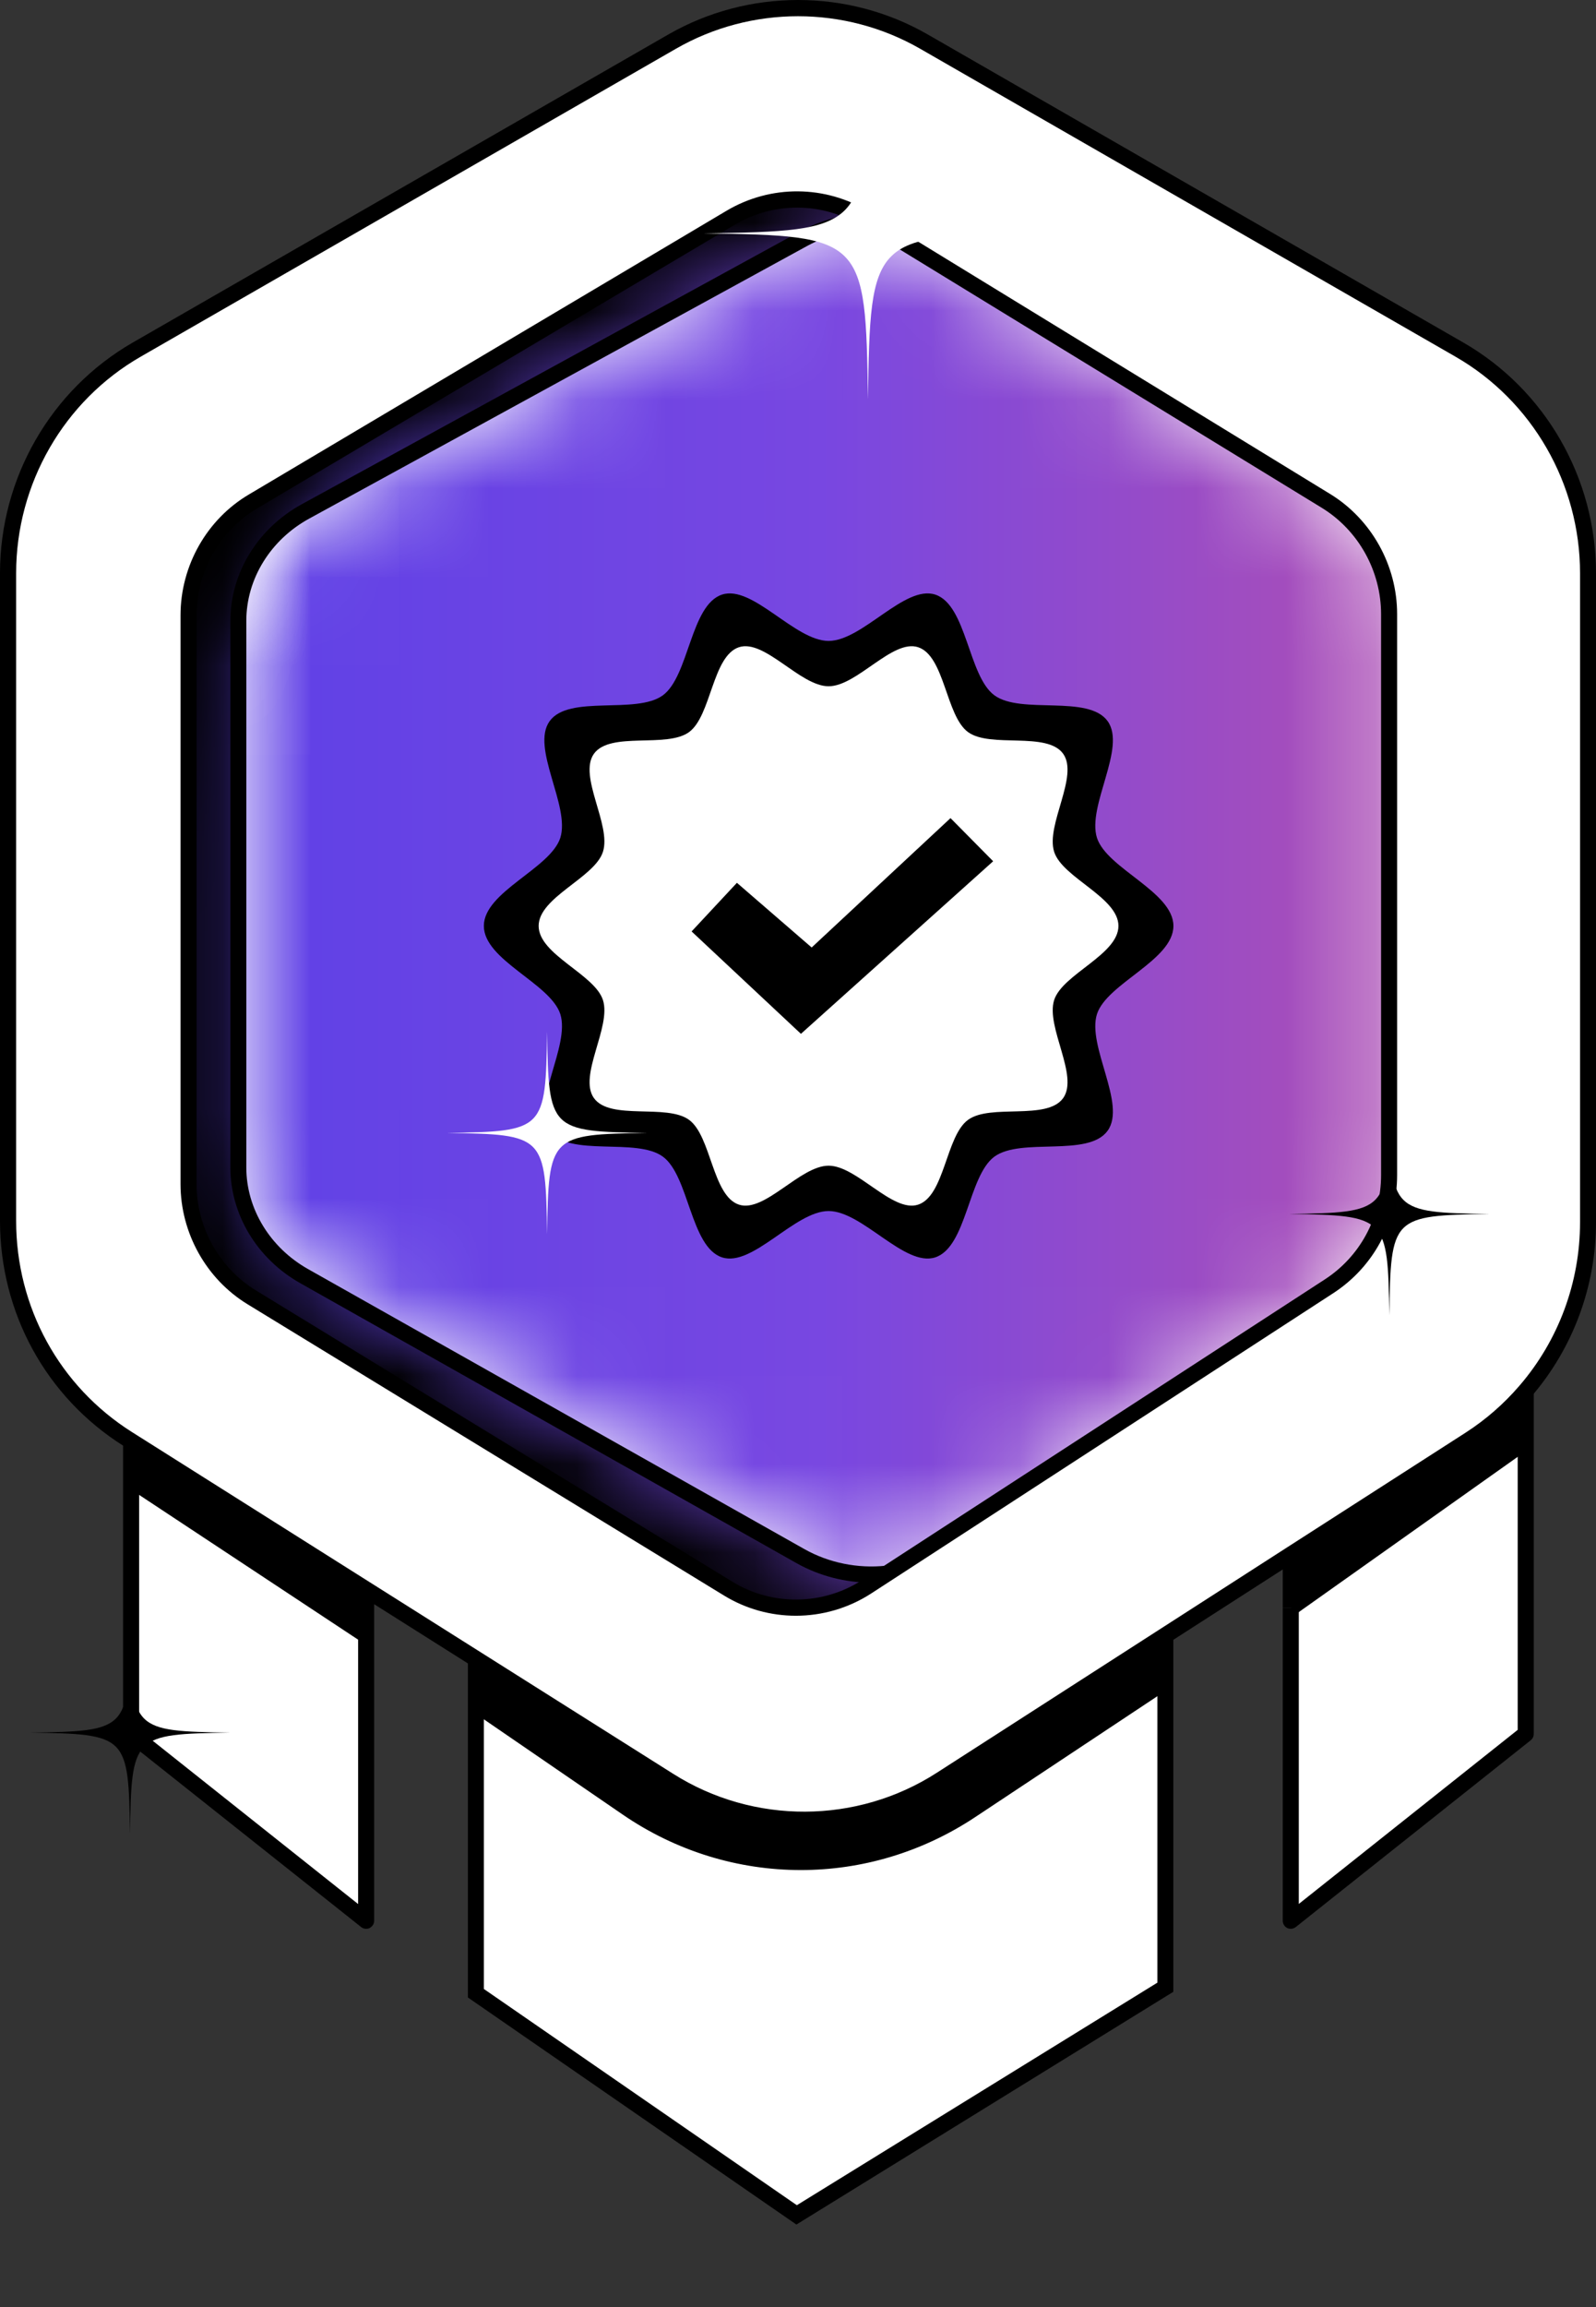 <svg width="18" height="26" viewBox="0 0 18 26" fill="none" xmlns="http://www.w3.org/2000/svg">
<rect x="0" y="0" width="18" height="26" fill="#333333" stroke="none"/>
<path d="M13.143 22.395L8.985 24.961L5.367 22.463V19.203L7.071 20.371C8.238 21.173 9.769 21.185 10.95 20.401L13.143 18.947V22.395Z" fill="white"/>
<path d="M17.208 16.242V19.541L14.557 21.646V18.119L17.208 16.242Z" fill="white"/>
<path d="M17.208 15.675V16.242L14.557 18.119V17.521V17.52L16.58 16.22C16.817 16.068 17.027 15.883 17.206 15.674L17.208 15.675Z" fill="black"/>
<path d="M13.143 18.43V18.947L10.95 20.402C9.769 21.185 8.238 21.173 7.071 20.371L5.367 19.203V18.695L7.546 20.07C8.485 20.663 9.678 20.657 10.611 20.057L13.143 18.43Z" fill="black"/>
<path d="M4.13 17.915L4.129 17.916V18.43L1.478 16.678V16.242L1.479 16.241L4.13 17.915Z" fill="black"/>
<path d="M4.129 18.43V21.646L1.478 19.54V16.678L4.129 18.43Z" fill="white"/>
<path d="M10 17.735L9.774 17.882C9.3 18.189 8.694 18.198 8.213 17.904L2.837 14.619C2.395 14.349 2.126 13.866 2.126 13.344V6.934C2.126 6.406 2.403 5.917 2.853 5.65L8.241 2.453C8.709 2.176 9.289 2.18 9.754 2.464L9.802 2.494C9.546 2.499 9.291 2.565 9.062 2.69L3.447 5.763C2.976 6.019 2.688 6.489 2.688 6.996V13.157C2.688 13.658 2.969 14.122 3.429 14.382L9.032 17.539C9.327 17.705 9.669 17.771 10 17.735Z" fill="black"/>
<path d="M15.665 6.921V13.243C15.665 13.75 15.41 14.222 14.989 14.496L10 17.736C9.669 17.771 9.327 17.706 9.032 17.539L3.429 14.382C2.969 14.123 2.688 13.659 2.688 13.157V6.997C2.688 6.489 2.976 6.019 3.447 5.763L9.062 2.69C9.291 2.565 9.546 2.499 9.802 2.494H9.803L14.955 5.647C15.396 5.917 15.665 6.4 15.665 6.921Z" fill="white"/>
<mask id="mask0_4_20003" style="mask-type:luminance" maskUnits="userSpaceOnUse" x="2" y="2" width="14" height="16">
<path d="M15.756 6.921V13.243C15.756 13.75 15.501 14.222 15.079 14.496L10.09 17.736C9.759 17.771 9.418 17.706 9.122 17.539L3.52 14.382C3.059 14.123 2.778 13.659 2.778 13.157V6.997C2.778 6.489 3.067 6.019 3.537 5.763L9.152 2.69C9.382 2.565 9.637 2.499 9.893 2.494H9.894L15.046 5.647C15.486 5.917 15.756 6.4 15.756 6.921Z" fill="white"/>
</mask>
<g mask="url(#mask0_4_20003)">
<mask id="mask1_4_20003" style="mask-type:luminance" maskUnits="userSpaceOnUse" x="-3" y="-6" width="26" height="32">
<path d="M7.694 -5.01L-2.992 18.23L11.872 25.197L22.559 1.958L7.694 -5.01Z" fill="white"/>
</mask>
<g mask="url(#mask1_4_20003)">
<mask id="mask2_4_20003" style="mask-type:luminance" maskUnits="userSpaceOnUse" x="-3" y="-6" width="26" height="32">
<path d="M7.694 -5.01L-2.992 18.23L11.872 25.198L22.559 1.958L7.694 -5.01Z" fill="white"/>
</mask>
<g mask="url(#mask2_4_20003)">
<rect x="-3.022" y="-5.033" width="25.619" height="30.25" fill="url(#paint0_linear_4_20003)"/>
</g>
</g>
</g>
<path d="M5.457 10.435C5.457 10.05 6.206 9.79 6.319 9.443C6.434 9.083 5.983 8.427 6.199 8.127C6.417 7.825 7.175 8.056 7.476 7.836C7.772 7.618 7.787 6.818 8.143 6.701C8.487 6.588 8.964 7.223 9.345 7.223C9.727 7.223 10.203 6.588 10.548 6.701C10.904 6.818 10.919 7.619 11.215 7.836C11.515 8.056 12.273 7.824 12.492 8.127C12.708 8.427 12.257 9.083 12.372 9.443C12.485 9.79 13.234 10.051 13.234 10.435C13.234 10.821 12.485 11.081 12.372 11.428C12.257 11.788 12.708 12.444 12.492 12.743C12.274 13.046 11.516 12.815 11.215 13.035C10.919 13.253 10.904 14.053 10.548 14.17C10.204 14.283 9.727 13.648 9.345 13.648C8.964 13.648 8.488 14.283 8.143 14.17C7.787 14.053 7.772 13.252 7.476 13.035C7.176 12.815 6.418 13.047 6.199 12.743C5.983 12.444 6.434 11.788 6.319 11.428C6.206 11.081 5.457 10.821 5.457 10.435Z" fill="black"/>
<path d="M6.075 10.435C6.075 10.111 6.706 9.893 6.8 9.6C6.898 9.297 6.518 8.746 6.699 8.494C6.883 8.24 7.52 8.435 7.772 8.25C8.022 8.066 8.034 7.393 8.334 7.294C8.624 7.199 9.024 7.734 9.345 7.734C9.666 7.734 10.066 7.199 10.355 7.294C10.655 7.393 10.667 8.066 10.917 8.25C11.169 8.435 11.806 8.24 11.99 8.494C12.171 8.746 11.792 9.297 11.889 9.6C11.983 9.893 12.614 10.112 12.614 10.435C12.614 10.759 11.983 10.978 11.889 11.27C11.792 11.573 12.171 12.124 11.99 12.376C11.806 12.631 11.169 12.435 10.917 12.621C10.667 12.804 10.655 13.477 10.355 13.576C10.066 13.671 9.665 13.137 9.345 13.137C9.023 13.137 8.624 13.671 8.334 13.576C8.034 13.477 8.022 12.804 7.772 12.621C7.52 12.435 6.883 12.631 6.699 12.376C6.518 12.124 6.898 11.573 6.8 11.27C6.706 10.978 6.075 10.759 6.075 10.435Z" fill="white"/>
<path d="M7.8 10.497L9.033 11.651L11.201 9.706L10.72 9.22L9.154 10.678L8.311 9.949L7.8 10.497Z" fill="black"/>
<path d="M17.91 6.46V13.774C17.91 14.482 17.654 15.155 17.206 15.674C17.027 15.883 16.817 16.068 16.58 16.221L14.557 17.52V17.521L13.143 18.43L10.611 20.057C9.678 20.657 8.485 20.663 7.546 20.07L5.367 18.695L4.13 17.915L1.479 16.241L1.441 16.218C0.601 15.688 0.09 14.758 0.09 13.758V6.46C0.09 5.418 0.645 4.455 1.542 3.94L7.579 0.47C8.46 -0.037 9.54 -0.037 10.421 0.47L16.458 3.94C17.355 4.455 17.91 5.418 17.91 6.46ZM15.665 13.243V6.921C15.665 6.4 15.396 5.917 14.955 5.647L9.803 2.494H9.802L9.754 2.464C9.289 2.18 8.709 2.176 8.241 2.453L2.853 5.65C2.403 5.917 2.126 6.406 2.126 6.935V13.344C2.126 13.866 2.395 14.349 2.837 14.619L8.213 17.904C8.694 18.199 9.3 18.19 9.774 17.882L10 17.736L14.989 14.496C15.41 14.222 15.665 13.75 15.665 13.243Z" fill="white"/>
<path d="M9.069 20.6C8.522 20.6 7.977 20.449 7.498 20.148L1.393 16.295C0.52 15.745 0 14.796 0 13.758V6.46C0 5.386 0.574 4.391 1.498 3.86L7.535 0.39C8.439 -0.13 9.563 -0.13 10.466 0.39L16.503 3.86C17.427 4.391 18 5.386 18 6.46V13.774C18 14.494 17.742 15.191 17.274 15.735C17.087 15.953 16.87 16.143 16.629 16.298L14.606 17.598L14.509 17.443L16.532 16.144C16.758 15.998 16.962 15.82 17.138 15.615C17.578 15.104 17.82 14.451 17.82 13.774V6.46C17.82 5.452 17.281 4.517 16.414 4.019L10.377 0.549C9.527 0.061 8.473 0.061 7.624 0.549L1.588 4.019C0.72 4.517 0.182 5.452 0.182 6.46V13.758C0.182 14.733 0.671 15.624 1.49 16.14L1.528 16.164L7.595 19.992C8.499 20.563 9.664 20.558 10.563 19.98L14.509 17.443L14.606 17.598L10.66 20.134C10.177 20.445 9.622 20.6 9.069 20.6Z" fill="black"/>
<path d="M8.976 18.209C8.694 18.209 8.414 18.133 8.167 17.982L2.791 14.698C2.325 14.413 2.036 13.894 2.036 13.344V6.935C2.036 6.376 2.332 5.853 2.808 5.572L8.196 2.374C8.693 2.08 9.309 2.084 9.802 2.386L9.85 2.416L9.756 2.572L9.707 2.542C9.271 2.276 8.728 2.272 8.288 2.532L2.9 5.73C2.479 5.979 2.217 6.441 2.217 6.935V13.345C2.217 13.831 2.473 14.29 2.885 14.542L8.261 17.826C8.709 18.101 9.284 18.093 9.726 17.805L14.941 14.419C15.339 14.161 15.576 13.721 15.576 13.243V6.921C15.576 6.436 15.321 5.977 14.909 5.724L9.757 2.572L9.851 2.415L15.003 5.568C15.468 5.853 15.757 6.372 15.757 6.921V13.243C15.757 13.784 15.488 14.28 15.038 14.573L9.824 17.959C9.567 18.125 9.271 18.209 8.976 18.209Z" fill="black"/>
<path d="M9.827 17.836C9.534 17.836 9.242 17.761 8.988 17.619L3.386 14.461C2.9 14.187 2.598 13.688 2.598 13.157V6.997C2.598 6.458 2.907 5.954 3.404 5.682L9.019 2.61C9.258 2.48 9.527 2.408 9.802 2.403L9.804 2.585H9.803C9.561 2.591 9.318 2.655 9.105 2.771L3.49 5.843C3.051 6.082 2.778 6.524 2.778 6.997V13.157C2.778 13.622 3.045 14.06 3.474 14.302L9.076 17.46C9.349 17.613 9.675 17.679 9.991 17.645L10.01 17.827C9.948 17.833 9.887 17.836 9.827 17.836Z" fill="black"/>
<path d="M8.982 25.07L5.277 22.511V18.695H5.457V22.415L8.987 24.852L13.053 22.344V18.43H13.233V22.447L8.982 25.07Z" fill="black"/>
<path d="M4.13 21.737C4.11 21.737 4.09 21.731 4.074 21.718L1.422 19.613C1.4 19.595 1.388 19.569 1.388 19.541V16.242H1.569V19.496L4.039 21.458V17.917H4.22V21.646C4.22 21.68 4.2 21.712 4.169 21.728C4.157 21.734 4.143 21.737 4.13 21.737Z" fill="black"/>
<path d="M14.647 18.119H14.467V17.521L14.647 17.52V18.119Z" fill="black"/>
<path d="M14.557 21.737C14.543 21.737 14.53 21.734 14.517 21.728C14.486 21.712 14.467 21.68 14.467 21.645V18.119H14.648V21.457L17.117 19.495V15.675H17.298V19.54C17.298 19.569 17.285 19.595 17.264 19.612L14.613 21.718C14.597 21.73 14.577 21.737 14.557 21.737Z" fill="black"/>
<path d="M1.529 16.602L1.43 16.755L4.082 18.507L4.181 18.354L1.529 16.602Z" fill="black"/>
<path d="M17.157 16.167L14.507 18.044L14.611 18.194L17.261 16.316L17.157 16.167Z" fill="black"/>
<path d="M9.032 21.075C8.33 21.075 7.629 20.866 7.019 20.447L5.308 19.274L5.418 19.128L5.421 19.13L7.121 20.296C8.263 21.079 9.745 21.091 10.9 20.325L13.093 18.87L13.201 19.016L13.193 19.023L10.999 20.478C10.399 20.876 9.716 21.075 9.032 21.075Z" fill="black"/>
<path d="M7.934 2.63C9.741 2.603 9.763 2.582 9.789 0.758C9.815 2.582 9.837 2.603 11.643 2.63C9.837 2.656 9.815 2.678 9.789 4.502C9.763 2.678 9.741 2.656 7.934 2.63Z" fill="white"/>
<path d="M14.538 13.681C15.64 13.665 15.652 13.652 15.669 12.54C15.685 13.652 15.698 13.665 16.8 13.681C15.698 13.698 15.685 13.71 15.669 14.823C15.652 13.71 15.64 13.698 14.538 13.681Z" fill="black"/>
<path d="M0.336 19.526C1.437 19.51 1.45 19.497 1.466 18.385C1.483 19.497 1.495 19.51 2.597 19.526C1.495 19.543 1.483 19.556 1.466 20.668C1.45 19.556 1.437 19.543 0.336 19.526Z" fill="black"/>
<path d="M5.04 12.768C6.141 12.751 6.154 12.739 6.17 11.626C6.187 12.739 6.199 12.751 7.301 12.768C6.199 12.784 6.187 12.797 6.17 13.91C6.154 12.797 6.141 12.784 5.04 12.768Z" fill="white"/>
<defs>
<linearGradient id="paint0_linear_4_20003" x1="-3.022" y1="10.092" x2="22.596" y2="10.092" gradientUnits="userSpaceOnUse">
<stop stop-color="#483BEB"/>
<stop offset="0.479" stop-color="#7847E1"/>
<stop offset="0.964" stop-color="#DD568D"/>
</linearGradient>
</defs>
</svg>
